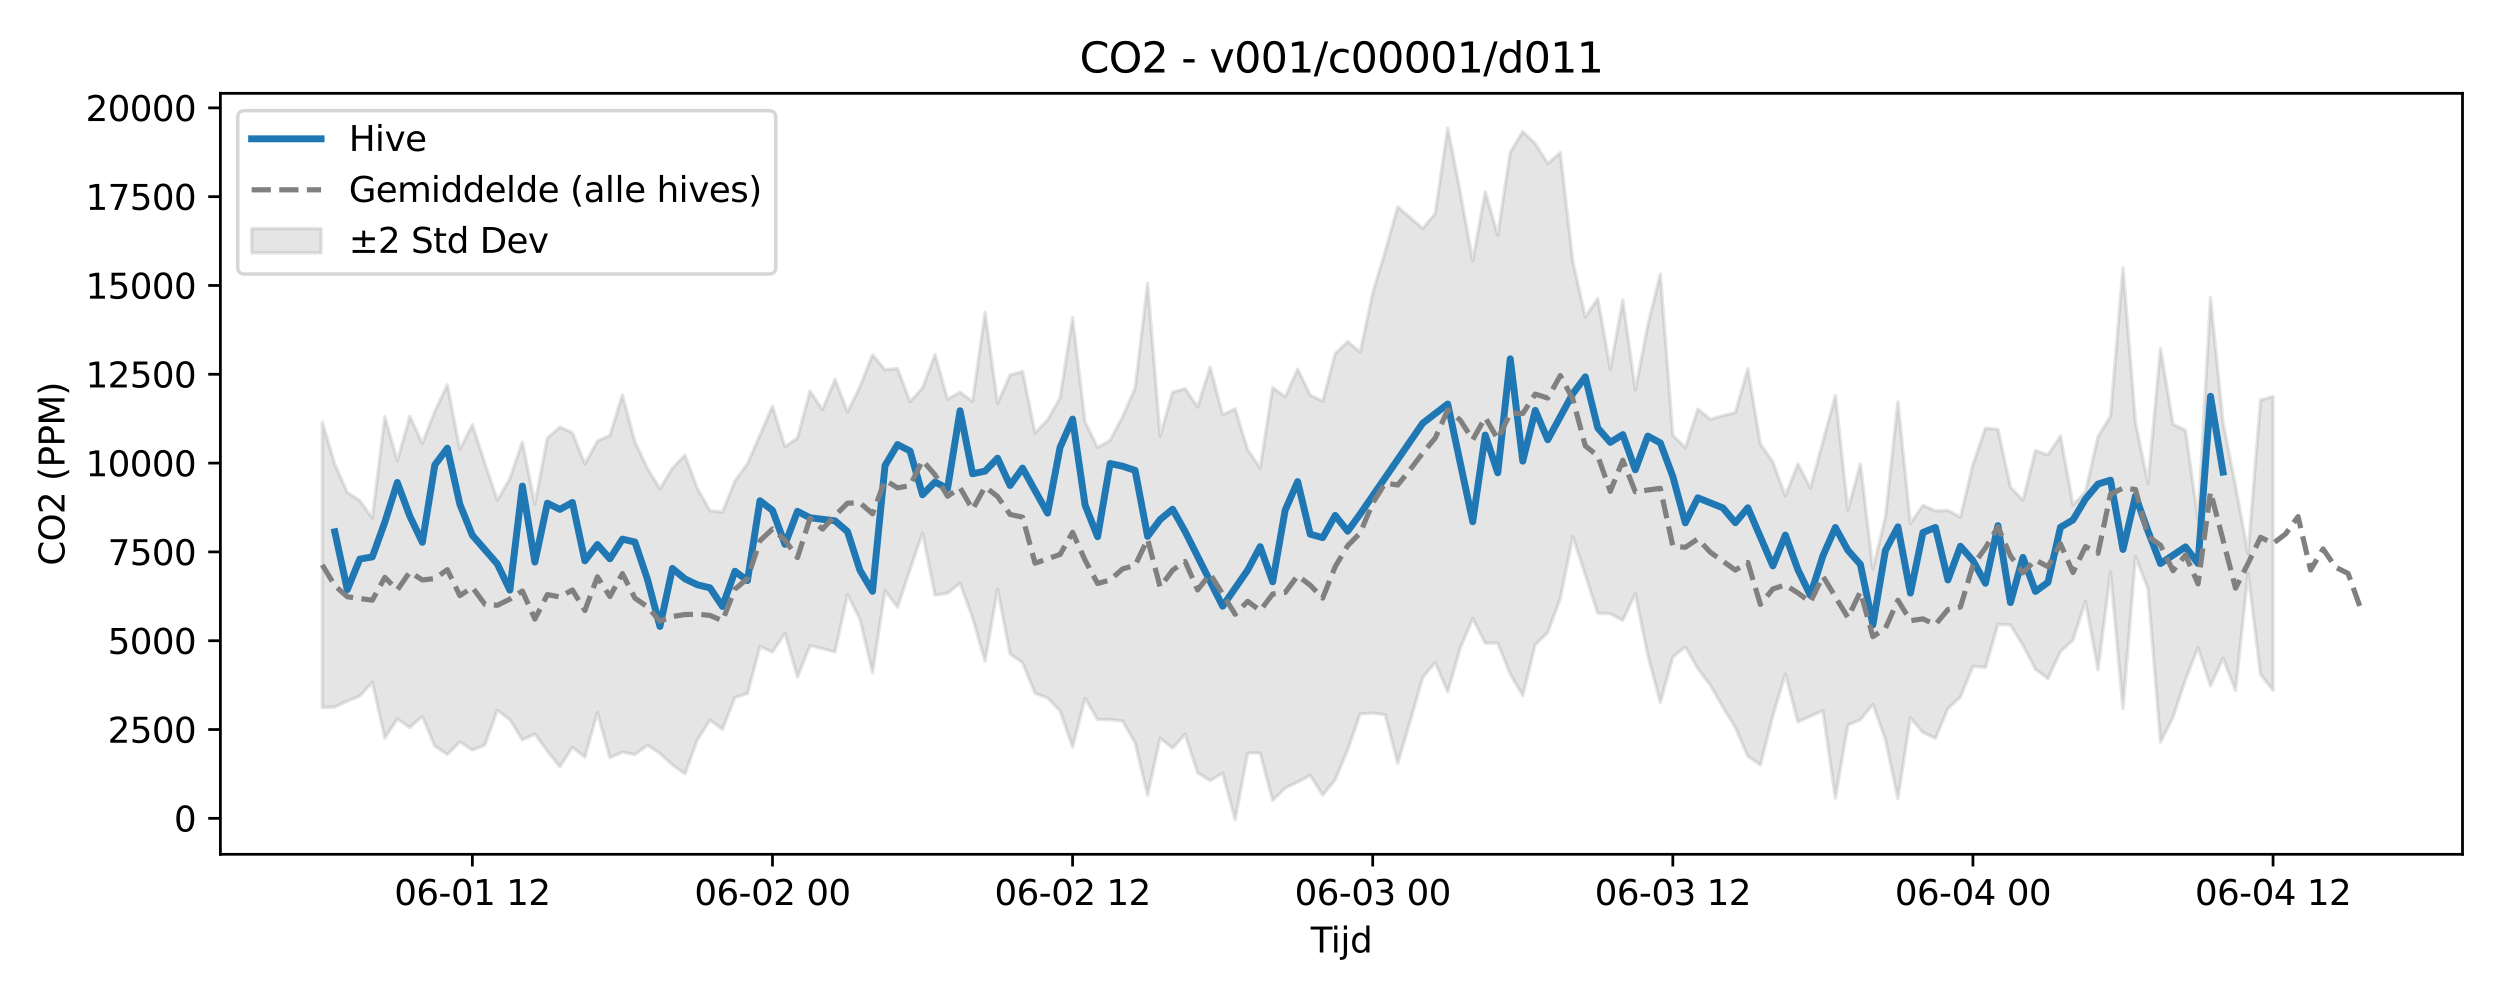 <?xml version="1.0" encoding="utf-8" standalone="no"?>
<!DOCTYPE svg PUBLIC "-//W3C//DTD SVG 1.1//EN"
  "http://www.w3.org/Graphics/SVG/1.1/DTD/svg11.dtd">
<svg xmlns:xlink="http://www.w3.org/1999/xlink" width="720pt" height="288pt" viewBox="0 0 720 288" xmlns="http://www.w3.org/2000/svg" version="1.1">
 <defs>
  <style type="text/css">*{stroke-linejoin: round; stroke-linecap: butt}</style>
 </defs>
 <g id="figure_1">
  <g id="patch_1">
   <path d="M 0 288 
L 720 288 
L 720 0 
L 0 0 
z
" style="fill: #ffffff"/>
  </g>
  <g id="axes_1">
   <g id="patch_2">
    <path d="M 63.47 246.04 
L 709.2 246.04 
L 709.2 26.88 
L 63.47 26.88 
z
" style="fill: #ffffff"/>
   </g>
   <g id="FillBetweenPolyCollection_1">
    <defs>
     <path id="m67aa8a9ab6" d="M 92.821 -166.426 
L 92.821 -84.211 
L 96.423 -84.357 
L 100.024 -86.071 
L 103.626 -87.523 
L 107.227 -91.508 
L 110.828 -75.429 
L 114.43 -80.928 
L 118.031 -78.471 
L 121.633 -81.678 
L 125.234 -73.142 
L 128.835 -70.719 
L 132.437 -74.332 
L 136.038 -71.975 
L 139.639 -73.435 
L 143.241 -83.427 
L 146.842 -80.747 
L 150.444 -74.902 
L 154.045 -76.586 
L 157.646 -71.693 
L 161.248 -67.148 
L 164.849 -72.791 
L 168.451 -69.965 
L 172.052 -82.774 
L 175.653 -69.795 
L 179.255 -71.397 
L 182.856 -70.68 
L 186.458 -73.363 
L 190.059 -71.029 
L 193.66 -67.706 
L 197.262 -65.147 
L 200.863 -74.966 
L 204.465 -80.617 
L 208.066 -77.968 
L 211.667 -87.15 
L 215.269 -88.252 
L 218.87 -101.834 
L 222.472 -100.257 
L 226.073 -105.578 
L 229.674 -93.008 
L 233.276 -102.047 
L 236.877 -101.211 
L 240.479 -100.236 
L 244.08 -116.774 
L 247.681 -109.688 
L 251.283 -94.23 
L 254.884 -117.886 
L 258.486 -113.158 
L 262.087 -123.954 
L 265.688 -134.523 
L 269.29 -116.588 
L 272.891 -117.158 
L 276.492 -120.013 
L 280.094 -110.102 
L 283.695 -97.567 
L 287.297 -118.265 
L 290.898 -99.675 
L 294.499 -97.133 
L 298.101 -88.314 
L 301.702 -87.012 
L 305.304 -83.213 
L 308.905 -72.883 
L 312.506 -86.874 
L 316.108 -80.772 
L 319.709 -80.747 
L 323.311 -80.342 
L 326.912 -74.076 
L 330.513 -59.028 
L 334.115 -75.405 
L 337.716 -72.541 
L 341.318 -76.539 
L 344.919 -65.428 
L 348.52 -63.16 
L 352.122 -65.345 
L 355.723 -51.922 
L 359.325 -71.128 
L 362.926 -71.117 
L 366.527 -57.455 
L 370.129 -61.055 
L 373.73 -62.745 
L 377.332 -64.737 
L 380.933 -59.037 
L 384.534 -63.426 
L 388.136 -72.067 
L 391.737 -82.403 
L 395.338 -82.618 
L 398.94 -82.153 
L 402.541 -68.209 
L 406.143 -80.244 
L 409.744 -92.896 
L 413.345 -97.152 
L 416.947 -88.748 
L 420.548 -101.334 
L 424.15 -109.847 
L 427.751 -102.78 
L 431.352 -102.758 
L 434.954 -93.853 
L 438.555 -87.694 
L 442.157 -102.353 
L 445.758 -105.808 
L 449.359 -115.62 
L 452.961 -133.458 
L 456.562 -122.473 
L 460.164 -111.38 
L 463.765 -111.251 
L 467.366 -109.346 
L 470.968 -116.989 
L 474.569 -99.314 
L 478.171 -85.659 
L 481.772 -98.775 
L 485.373 -101.677 
L 488.975 -95.427 
L 492.576 -90.651 
L 496.178 -84.391 
L 499.779 -78.47 
L 503.38 -70.212 
L 506.982 -67.707 
L 510.583 -81.826 
L 514.184 -93.867 
L 517.786 -80.093 
L 521.387 -81.715 
L 524.989 -83.335 
L 528.59 -58.168 
L 532.191 -79.198 
L 535.793 -80.708 
L 539.394 -85.168 
L 542.996 -75.058 
L 546.597 -58.022 
L 550.198 -81.299 
L 553.8 -77.036 
L 557.401 -75.376 
L 561.003 -83.924 
L 564.604 -87.275 
L 568.205 -96.122 
L 571.807 -95.77 
L 575.408 -108.165 
L 579.01 -108.031 
L 582.611 -102.14 
L 586.212 -95.224 
L 589.814 -92.574 
L 593.415 -100.34 
L 597.017 -103.677 
L 600.618 -114.842 
L 604.219 -95.103 
L 607.821 -123.201 
L 611.422 -83.991 
L 615.024 -127.722 
L 618.625 -118.406 
L 622.226 -74.262 
L 625.828 -81.434 
L 629.429 -92.291 
L 633.031 -101.47 
L 636.632 -90.479 
L 640.233 -98.425 
L 643.835 -89.19 
L 647.436 -122.948 
L 651.037 -93.73 
L 654.639 -89.172 
L 654.639 -173.795 
L 654.639 -173.795 
L 651.037 -172.793 
L 647.436 -128.504 
L 643.835 -148.035 
L 640.233 -166.424 
L 636.632 -202.233 
L 633.031 -138.23 
L 629.429 -164.034 
L 625.828 -165.844 
L 622.226 -187.699 
L 618.625 -148.713 
L 615.024 -166.329 
L 611.422 -210.866 
L 607.821 -168.121 
L 604.219 -162.222 
L 600.618 -146.349 
L 597.017 -142.56 
L 593.415 -162.431 
L 589.814 -156.989 
L 586.212 -158.252 
L 582.611 -143.925 
L 579.01 -147.751 
L 575.408 -164.363 
L 571.807 -164.685 
L 568.205 -154.299 
L 564.604 -139.07 
L 561.003 -140.981 
L 557.401 -140.847 
L 553.8 -142.489 
L 550.198 -137.21 
L 546.597 -172.231 
L 542.996 -139.038 
L 539.394 -124.137 
L 535.793 -154.407 
L 532.191 -141.091 
L 528.59 -174.089 
L 524.989 -160.823 
L 521.387 -147.425 
L 517.786 -154.394 
L 514.184 -145.205 
L 510.583 -154.927 
L 506.982 -160.161 
L 503.38 -181.798 
L 499.779 -169.161 
L 496.178 -168.302 
L 492.576 -167.244 
L 488.975 -170.182 
L 485.373 -159.071 
L 481.772 -162.669 
L 478.171 -209.066 
L 474.569 -194.357 
L 470.968 -175.751 
L 467.366 -201.558 
L 463.765 -181.722 
L 460.164 -201.997 
L 456.562 -196.712 
L 452.961 -212.756 
L 449.359 -244.054 
L 445.758 -240.908 
L 442.157 -246.646 
L 438.555 -250.106 
L 434.954 -244.151 
L 431.352 -220.302 
L 427.751 -232.76 
L 424.15 -212.872 
L 420.548 -232.686 
L 416.947 -251.158 
L 413.345 -226.536 
L 409.744 -222.183 
L 406.143 -225.323 
L 402.541 -228.429 
L 398.94 -215.618 
L 395.338 -203.591 
L 391.737 -186.586 
L 388.136 -189.642 
L 384.534 -186.147 
L 380.933 -172.445 
L 377.332 -174.217 
L 373.73 -181.702 
L 370.129 -173.677 
L 366.527 -176.391 
L 362.926 -153.179 
L 359.325 -158.526 
L 355.723 -170.269 
L 352.122 -168.569 
L 348.52 -182.279 
L 344.919 -170.776 
L 341.318 -176.071 
L 337.716 -175.058 
L 334.115 -162.447 
L 330.513 -206.391 
L 326.912 -176.218 
L 323.311 -167.98 
L 319.709 -161.168 
L 316.108 -159.151 
L 312.506 -166.44 
L 308.905 -196.514 
L 305.304 -173.44 
L 301.702 -167.089 
L 298.101 -163.283 
L 294.499 -180.995 
L 290.898 -180.016 
L 287.297 -171.759 
L 283.695 -198.045 
L 280.094 -172.416 
L 276.492 -175.065 
L 272.891 -173.004 
L 269.29 -185.886 
L 265.688 -176.278 
L 262.087 -172.33 
L 258.486 -181.848 
L 254.884 -181.511 
L 251.283 -185.818 
L 247.681 -176.689 
L 244.08 -169.393 
L 240.479 -178.76 
L 236.877 -170.03 
L 233.276 -175.371 
L 229.674 -161.833 
L 226.073 -159.341 
L 222.472 -171.034 
L 218.87 -162.691 
L 215.269 -154.461 
L 211.667 -149.505 
L 208.066 -140.492 
L 204.465 -140.922 
L 200.863 -147.29 
L 197.262 -156.882 
L 193.66 -153.195 
L 190.059 -147.209 
L 186.458 -153.119 
L 182.856 -160.793 
L 179.255 -174.234 
L 175.653 -162.597 
L 172.052 -160.969 
L 168.451 -154.393 
L 164.849 -163.375 
L 161.248 -165.004 
L 157.646 -161.834 
L 154.045 -142.823 
L 150.444 -160.672 
L 146.842 -150.177 
L 143.241 -143.923 
L 139.639 -154.548 
L 136.038 -165.699 
L 132.437 -158.565 
L 128.835 -177.156 
L 125.234 -169.575 
L 121.633 -160.276 
L 118.031 -168.1 
L 114.43 -155.288 
L 110.828 -167.976 
L 107.227 -138.769 
L 103.626 -143.811 
L 100.024 -146.198 
L 96.423 -154.31 
L 92.821 -166.426 
z
" style="stroke: #808080; stroke-opacity: 0.2"/>
    </defs>
    <g clip-path="url(#pee9a17fff3)">
     <use xlink:href="#m67aa8a9ab6" x="0" y="288" style="fill: #808080; fill-opacity: 0.2; stroke: #808080; stroke-opacity: 0.2"/>
    </g>
   </g>
   <g id="matplotlib.axis_1">
    <g id="xtick_1">
     <g id="line2d_1">
      <defs>
       <path id="m566fe20d12" d="M 0 0 
L 0 3.5 
" style="stroke: #000000; stroke-width: 0.8"/>
      </defs>
      <g>
       <use xlink:href="#m566fe20d12" x="136.038" y="246.04" style="stroke: #000000; stroke-width: 0.8"/>
      </g>
     </g>
     <g id="text_1">
      <!-- 06-01 12 -->
      <g transform="translate(113.558 260.638) scale(0.1 -0.1)">
       <defs>
        <path id="DejaVuSans-30" d="M 2034 4250 
Q 1547 4250 1301 3770 
Q 1056 3291 1056 2328 
Q 1056 1369 1301 889 
Q 1547 409 2034 409 
Q 2525 409 2770 889 
Q 3016 1369 3016 2328 
Q 3016 3291 2770 3770 
Q 2525 4250 2034 4250 
z
M 2034 4750 
Q 2819 4750 3233 4129 
Q 3647 3509 3647 2328 
Q 3647 1150 3233 529 
Q 2819 -91 2034 -91 
Q 1250 -91 836 529 
Q 422 1150 422 2328 
Q 422 3509 836 4129 
Q 1250 4750 2034 4750 
z
" transform="scale(0.016)"/>
        <path id="DejaVuSans-36" d="M 2113 2584 
Q 1688 2584 1439 2293 
Q 1191 2003 1191 1497 
Q 1191 994 1439 701 
Q 1688 409 2113 409 
Q 2538 409 2786 701 
Q 3034 994 3034 1497 
Q 3034 2003 2786 2293 
Q 2538 2584 2113 2584 
z
M 3366 4563 
L 3366 3988 
Q 3128 4100 2886 4159 
Q 2644 4219 2406 4219 
Q 1781 4219 1451 3797 
Q 1122 3375 1075 2522 
Q 1259 2794 1537 2939 
Q 1816 3084 2150 3084 
Q 2853 3084 3261 2657 
Q 3669 2231 3669 1497 
Q 3669 778 3244 343 
Q 2819 -91 2113 -91 
Q 1303 -91 875 529 
Q 447 1150 447 2328 
Q 447 3434 972 4092 
Q 1497 4750 2381 4750 
Q 2619 4750 2861 4703 
Q 3103 4656 3366 4563 
z
" transform="scale(0.016)"/>
        <path id="DejaVuSans-2d" d="M 313 2009 
L 1997 2009 
L 1997 1497 
L 313 1497 
L 313 2009 
z
" transform="scale(0.016)"/>
        <path id="DejaVuSans-31" d="M 794 531 
L 1825 531 
L 1825 4091 
L 703 3866 
L 703 4441 
L 1819 4666 
L 2450 4666 
L 2450 531 
L 3481 531 
L 3481 0 
L 794 0 
L 794 531 
z
" transform="scale(0.016)"/>
        <path id="DejaVuSans-20" transform="scale(0.016)"/>
        <path id="DejaVuSans-32" d="M 1228 531 
L 3431 531 
L 3431 0 
L 469 0 
L 469 531 
Q 828 903 1448 1529 
Q 2069 2156 2228 2338 
Q 2531 2678 2651 2914 
Q 2772 3150 2772 3378 
Q 2772 3750 2511 3984 
Q 2250 4219 1831 4219 
Q 1534 4219 1204 4116 
Q 875 4013 500 3803 
L 500 4441 
Q 881 4594 1212 4672 
Q 1544 4750 1819 4750 
Q 2544 4750 2975 4387 
Q 3406 4025 3406 3419 
Q 3406 3131 3298 2873 
Q 3191 2616 2906 2266 
Q 2828 2175 2409 1742 
Q 1991 1309 1228 531 
z
" transform="scale(0.016)"/>
       </defs>
       <use xlink:href="#DejaVuSans-30"/>
       <use xlink:href="#DejaVuSans-36" transform="translate(63.623 0)"/>
       <use xlink:href="#DejaVuSans-2d" transform="translate(127.246 0)"/>
       <use xlink:href="#DejaVuSans-30" transform="translate(163.33 0)"/>
       <use xlink:href="#DejaVuSans-31" transform="translate(226.953 0)"/>
       <use xlink:href="#DejaVuSans-20" transform="translate(290.576 0)"/>
       <use xlink:href="#DejaVuSans-31" transform="translate(322.363 0)"/>
       <use xlink:href="#DejaVuSans-32" transform="translate(385.986 0)"/>
      </g>
     </g>
    </g>
    <g id="xtick_2">
     <g id="line2d_2">
      <g>
       <use xlink:href="#m566fe20d12" x="222.472" y="246.04" style="stroke: #000000; stroke-width: 0.8"/>
      </g>
     </g>
     <g id="text_2">
      <!-- 06-02 00 -->
      <g transform="translate(199.991 260.638) scale(0.1 -0.1)">
       <use xlink:href="#DejaVuSans-30"/>
       <use xlink:href="#DejaVuSans-36" transform="translate(63.623 0)"/>
       <use xlink:href="#DejaVuSans-2d" transform="translate(127.246 0)"/>
       <use xlink:href="#DejaVuSans-30" transform="translate(163.33 0)"/>
       <use xlink:href="#DejaVuSans-32" transform="translate(226.953 0)"/>
       <use xlink:href="#DejaVuSans-20" transform="translate(290.576 0)"/>
       <use xlink:href="#DejaVuSans-30" transform="translate(322.363 0)"/>
       <use xlink:href="#DejaVuSans-30" transform="translate(385.986 0)"/>
      </g>
     </g>
    </g>
    <g id="xtick_3">
     <g id="line2d_3">
      <g>
       <use xlink:href="#m566fe20d12" x="308.905" y="246.04" style="stroke: #000000; stroke-width: 0.8"/>
      </g>
     </g>
     <g id="text_3">
      <!-- 06-02 12 -->
      <g transform="translate(286.425 260.638) scale(0.1 -0.1)">
       <use xlink:href="#DejaVuSans-30"/>
       <use xlink:href="#DejaVuSans-36" transform="translate(63.623 0)"/>
       <use xlink:href="#DejaVuSans-2d" transform="translate(127.246 0)"/>
       <use xlink:href="#DejaVuSans-30" transform="translate(163.33 0)"/>
       <use xlink:href="#DejaVuSans-32" transform="translate(226.953 0)"/>
       <use xlink:href="#DejaVuSans-20" transform="translate(290.576 0)"/>
       <use xlink:href="#DejaVuSans-31" transform="translate(322.363 0)"/>
       <use xlink:href="#DejaVuSans-32" transform="translate(385.986 0)"/>
      </g>
     </g>
    </g>
    <g id="xtick_4">
     <g id="line2d_4">
      <g>
       <use xlink:href="#m566fe20d12" x="395.338" y="246.04" style="stroke: #000000; stroke-width: 0.8"/>
      </g>
     </g>
     <g id="text_4">
      <!-- 06-03 00 -->
      <g transform="translate(372.858 260.638) scale(0.1 -0.1)">
       <defs>
        <path id="DejaVuSans-33" d="M 2597 2516 
Q 3050 2419 3304 2112 
Q 3559 1806 3559 1356 
Q 3559 666 3084 287 
Q 2609 -91 1734 -91 
Q 1441 -91 1130 -33 
Q 819 25 488 141 
L 488 750 
Q 750 597 1062 519 
Q 1375 441 1716 441 
Q 2309 441 2620 675 
Q 2931 909 2931 1356 
Q 2931 1769 2642 2001 
Q 2353 2234 1838 2234 
L 1294 2234 
L 1294 2753 
L 1863 2753 
Q 2328 2753 2575 2939 
Q 2822 3125 2822 3475 
Q 2822 3834 2567 4026 
Q 2313 4219 1838 4219 
Q 1578 4219 1281 4162 
Q 984 4106 628 3988 
L 628 4550 
Q 988 4650 1302 4700 
Q 1616 4750 1894 4750 
Q 2613 4750 3031 4423 
Q 3450 4097 3450 3541 
Q 3450 3153 3228 2886 
Q 3006 2619 2597 2516 
z
" transform="scale(0.016)"/>
       </defs>
       <use xlink:href="#DejaVuSans-30"/>
       <use xlink:href="#DejaVuSans-36" transform="translate(63.623 0)"/>
       <use xlink:href="#DejaVuSans-2d" transform="translate(127.246 0)"/>
       <use xlink:href="#DejaVuSans-30" transform="translate(163.33 0)"/>
       <use xlink:href="#DejaVuSans-33" transform="translate(226.953 0)"/>
       <use xlink:href="#DejaVuSans-20" transform="translate(290.576 0)"/>
       <use xlink:href="#DejaVuSans-30" transform="translate(322.363 0)"/>
       <use xlink:href="#DejaVuSans-30" transform="translate(385.986 0)"/>
      </g>
     </g>
    </g>
    <g id="xtick_5">
     <g id="line2d_5">
      <g>
       <use xlink:href="#m566fe20d12" x="481.772" y="246.04" style="stroke: #000000; stroke-width: 0.8"/>
      </g>
     </g>
     <g id="text_5">
      <!-- 06-03 12 -->
      <g transform="translate(459.291 260.638) scale(0.1 -0.1)">
       <use xlink:href="#DejaVuSans-30"/>
       <use xlink:href="#DejaVuSans-36" transform="translate(63.623 0)"/>
       <use xlink:href="#DejaVuSans-2d" transform="translate(127.246 0)"/>
       <use xlink:href="#DejaVuSans-30" transform="translate(163.33 0)"/>
       <use xlink:href="#DejaVuSans-33" transform="translate(226.953 0)"/>
       <use xlink:href="#DejaVuSans-20" transform="translate(290.576 0)"/>
       <use xlink:href="#DejaVuSans-31" transform="translate(322.363 0)"/>
       <use xlink:href="#DejaVuSans-32" transform="translate(385.986 0)"/>
      </g>
     </g>
    </g>
    <g id="xtick_6">
     <g id="line2d_6">
      <g>
       <use xlink:href="#m566fe20d12" x="568.205" y="246.04" style="stroke: #000000; stroke-width: 0.8"/>
      </g>
     </g>
     <g id="text_6">
      <!-- 06-04 00 -->
      <g transform="translate(545.725 260.638) scale(0.1 -0.1)">
       <defs>
        <path id="DejaVuSans-34" d="M 2419 4116 
L 825 1625 
L 2419 1625 
L 2419 4116 
z
M 2253 4666 
L 3047 4666 
L 3047 1625 
L 3713 1625 
L 3713 1100 
L 3047 1100 
L 3047 0 
L 2419 0 
L 2419 1100 
L 313 1100 
L 313 1709 
L 2253 4666 
z
" transform="scale(0.016)"/>
       </defs>
       <use xlink:href="#DejaVuSans-30"/>
       <use xlink:href="#DejaVuSans-36" transform="translate(63.623 0)"/>
       <use xlink:href="#DejaVuSans-2d" transform="translate(127.246 0)"/>
       <use xlink:href="#DejaVuSans-30" transform="translate(163.33 0)"/>
       <use xlink:href="#DejaVuSans-34" transform="translate(226.953 0)"/>
       <use xlink:href="#DejaVuSans-20" transform="translate(290.576 0)"/>
       <use xlink:href="#DejaVuSans-30" transform="translate(322.363 0)"/>
       <use xlink:href="#DejaVuSans-30" transform="translate(385.986 0)"/>
      </g>
     </g>
    </g>
    <g id="xtick_7">
     <g id="line2d_7">
      <g>
       <use xlink:href="#m566fe20d12" x="654.639" y="246.04" style="stroke: #000000; stroke-width: 0.8"/>
      </g>
     </g>
     <g id="text_7">
      <!-- 06-04 12 -->
      <g transform="translate(632.158 260.638) scale(0.1 -0.1)">
       <use xlink:href="#DejaVuSans-30"/>
       <use xlink:href="#DejaVuSans-36" transform="translate(63.623 0)"/>
       <use xlink:href="#DejaVuSans-2d" transform="translate(127.246 0)"/>
       <use xlink:href="#DejaVuSans-30" transform="translate(163.33 0)"/>
       <use xlink:href="#DejaVuSans-34" transform="translate(226.953 0)"/>
       <use xlink:href="#DejaVuSans-20" transform="translate(290.576 0)"/>
       <use xlink:href="#DejaVuSans-31" transform="translate(322.363 0)"/>
       <use xlink:href="#DejaVuSans-32" transform="translate(385.986 0)"/>
      </g>
     </g>
    </g>
    <g id="text_8">
     <!-- Tijd -->
     <g transform="translate(377.485 274.317) scale(0.1 -0.1)">
      <defs>
       <path id="DejaVuSans-54" d="M -19 4666 
L 3928 4666 
L 3928 4134 
L 2272 4134 
L 2272 0 
L 1638 0 
L 1638 4134 
L -19 4134 
L -19 4666 
z
" transform="scale(0.016)"/>
       <path id="DejaVuSans-69" d="M 603 3500 
L 1178 3500 
L 1178 0 
L 603 0 
L 603 3500 
z
M 603 4863 
L 1178 4863 
L 1178 4134 
L 603 4134 
L 603 4863 
z
" transform="scale(0.016)"/>
       <path id="DejaVuSans-6a" d="M 603 3500 
L 1178 3500 
L 1178 -63 
Q 1178 -731 923 -1031 
Q 669 -1331 103 -1331 
L -116 -1331 
L -116 -844 
L 38 -844 
Q 366 -844 484 -692 
Q 603 -541 603 -63 
L 603 3500 
z
M 603 4863 
L 1178 4863 
L 1178 4134 
L 603 4134 
L 603 4863 
z
" transform="scale(0.016)"/>
       <path id="DejaVuSans-64" d="M 2906 2969 
L 2906 4863 
L 3481 4863 
L 3481 0 
L 2906 0 
L 2906 525 
Q 2725 213 2448 61 
Q 2172 -91 1784 -91 
Q 1150 -91 751 415 
Q 353 922 353 1747 
Q 353 2572 751 3078 
Q 1150 3584 1784 3584 
Q 2172 3584 2448 3432 
Q 2725 3281 2906 2969 
z
M 947 1747 
Q 947 1113 1208 752 
Q 1469 391 1925 391 
Q 2381 391 2643 752 
Q 2906 1113 2906 1747 
Q 2906 2381 2643 2742 
Q 2381 3103 1925 3103 
Q 1469 3103 1208 2742 
Q 947 2381 947 1747 
z
" transform="scale(0.016)"/>
      </defs>
      <use xlink:href="#DejaVuSans-54"/>
      <use xlink:href="#DejaVuSans-69" transform="translate(57.959 0)"/>
      <use xlink:href="#DejaVuSans-6a" transform="translate(85.742 0)"/>
      <use xlink:href="#DejaVuSans-64" transform="translate(113.525 0)"/>
     </g>
    </g>
   </g>
   <g id="matplotlib.axis_2">
    <g id="ytick_1">
     <g id="line2d_8">
      <defs>
       <path id="m41d82d108f" d="M 0 0 
L -3.5 0 
" style="stroke: #000000; stroke-width: 0.8"/>
      </defs>
      <g>
       <use xlink:href="#m41d82d108f" x="63.47" y="235.682" style="stroke: #000000; stroke-width: 0.8"/>
      </g>
     </g>
     <g id="text_9">
      <!-- 0 -->
      <g transform="translate(50.108 239.481) scale(0.1 -0.1)">
       <use xlink:href="#DejaVuSans-30"/>
      </g>
     </g>
    </g>
    <g id="ytick_2">
     <g id="line2d_9">
      <g>
       <use xlink:href="#m41d82d108f" x="63.47" y="210.104" style="stroke: #000000; stroke-width: 0.8"/>
      </g>
     </g>
     <g id="text_10">
      <!-- 2500 -->
      <g transform="translate(31.02 213.903) scale(0.1 -0.1)">
       <defs>
        <path id="DejaVuSans-35" d="M 691 4666 
L 3169 4666 
L 3169 4134 
L 1269 4134 
L 1269 2991 
Q 1406 3038 1543 3061 
Q 1681 3084 1819 3084 
Q 2600 3084 3056 2656 
Q 3513 2228 3513 1497 
Q 3513 744 3044 326 
Q 2575 -91 1722 -91 
Q 1428 -91 1123 -41 
Q 819 9 494 109 
L 494 744 
Q 775 591 1075 516 
Q 1375 441 1709 441 
Q 2250 441 2565 725 
Q 2881 1009 2881 1497 
Q 2881 1984 2565 2268 
Q 2250 2553 1709 2553 
Q 1456 2553 1204 2497 
Q 953 2441 691 2322 
L 691 4666 
z
" transform="scale(0.016)"/>
       </defs>
       <use xlink:href="#DejaVuSans-32"/>
       <use xlink:href="#DejaVuSans-35" transform="translate(63.623 0)"/>
       <use xlink:href="#DejaVuSans-30" transform="translate(127.246 0)"/>
       <use xlink:href="#DejaVuSans-30" transform="translate(190.869 0)"/>
      </g>
     </g>
    </g>
    <g id="ytick_3">
     <g id="line2d_10">
      <g>
       <use xlink:href="#m41d82d108f" x="63.47" y="184.527" style="stroke: #000000; stroke-width: 0.8"/>
      </g>
     </g>
     <g id="text_11">
      <!-- 5000 -->
      <g transform="translate(31.02 188.326) scale(0.1 -0.1)">
       <use xlink:href="#DejaVuSans-35"/>
       <use xlink:href="#DejaVuSans-30" transform="translate(63.623 0)"/>
       <use xlink:href="#DejaVuSans-30" transform="translate(127.246 0)"/>
       <use xlink:href="#DejaVuSans-30" transform="translate(190.869 0)"/>
      </g>
     </g>
    </g>
    <g id="ytick_4">
     <g id="line2d_11">
      <g>
       <use xlink:href="#m41d82d108f" x="63.47" y="158.949" style="stroke: #000000; stroke-width: 0.8"/>
      </g>
     </g>
     <g id="text_12">
      <!-- 7500 -->
      <g transform="translate(31.02 162.749) scale(0.1 -0.1)">
       <defs>
        <path id="DejaVuSans-37" d="M 525 4666 
L 3525 4666 
L 3525 4397 
L 1831 0 
L 1172 0 
L 2766 4134 
L 525 4134 
L 525 4666 
z
" transform="scale(0.016)"/>
       </defs>
       <use xlink:href="#DejaVuSans-37"/>
       <use xlink:href="#DejaVuSans-35" transform="translate(63.623 0)"/>
       <use xlink:href="#DejaVuSans-30" transform="translate(127.246 0)"/>
       <use xlink:href="#DejaVuSans-30" transform="translate(190.869 0)"/>
      </g>
     </g>
    </g>
    <g id="ytick_5">
     <g id="line2d_12">
      <g>
       <use xlink:href="#m41d82d108f" x="63.47" y="133.372" style="stroke: #000000; stroke-width: 0.8"/>
      </g>
     </g>
     <g id="text_13">
      <!-- 10000 -->
      <g transform="translate(24.657 137.171) scale(0.1 -0.1)">
       <use xlink:href="#DejaVuSans-31"/>
       <use xlink:href="#DejaVuSans-30" transform="translate(63.623 0)"/>
       <use xlink:href="#DejaVuSans-30" transform="translate(127.246 0)"/>
       <use xlink:href="#DejaVuSans-30" transform="translate(190.869 0)"/>
       <use xlink:href="#DejaVuSans-30" transform="translate(254.492 0)"/>
      </g>
     </g>
    </g>
    <g id="ytick_6">
     <g id="line2d_13">
      <g>
       <use xlink:href="#m41d82d108f" x="63.47" y="107.795" style="stroke: #000000; stroke-width: 0.8"/>
      </g>
     </g>
     <g id="text_14">
      <!-- 12500 -->
      <g transform="translate(24.657 111.594) scale(0.1 -0.1)">
       <use xlink:href="#DejaVuSans-31"/>
       <use xlink:href="#DejaVuSans-32" transform="translate(63.623 0)"/>
       <use xlink:href="#DejaVuSans-35" transform="translate(127.246 0)"/>
       <use xlink:href="#DejaVuSans-30" transform="translate(190.869 0)"/>
       <use xlink:href="#DejaVuSans-30" transform="translate(254.492 0)"/>
      </g>
     </g>
    </g>
    <g id="ytick_7">
     <g id="line2d_14">
      <g>
       <use xlink:href="#m41d82d108f" x="63.47" y="82.217" style="stroke: #000000; stroke-width: 0.8"/>
      </g>
     </g>
     <g id="text_15">
      <!-- 15000 -->
      <g transform="translate(24.657 86.016) scale(0.1 -0.1)">
       <use xlink:href="#DejaVuSans-31"/>
       <use xlink:href="#DejaVuSans-35" transform="translate(63.623 0)"/>
       <use xlink:href="#DejaVuSans-30" transform="translate(127.246 0)"/>
       <use xlink:href="#DejaVuSans-30" transform="translate(190.869 0)"/>
       <use xlink:href="#DejaVuSans-30" transform="translate(254.492 0)"/>
      </g>
     </g>
    </g>
    <g id="ytick_8">
     <g id="line2d_15">
      <g>
       <use xlink:href="#m41d82d108f" x="63.47" y="56.64" style="stroke: #000000; stroke-width: 0.8"/>
      </g>
     </g>
     <g id="text_16">
      <!-- 17500 -->
      <g transform="translate(24.657 60.439) scale(0.1 -0.1)">
       <use xlink:href="#DejaVuSans-31"/>
       <use xlink:href="#DejaVuSans-37" transform="translate(63.623 0)"/>
       <use xlink:href="#DejaVuSans-35" transform="translate(127.246 0)"/>
       <use xlink:href="#DejaVuSans-30" transform="translate(190.869 0)"/>
       <use xlink:href="#DejaVuSans-30" transform="translate(254.492 0)"/>
      </g>
     </g>
    </g>
    <g id="ytick_9">
     <g id="line2d_16">
      <g>
       <use xlink:href="#m41d82d108f" x="63.47" y="31.062" style="stroke: #000000; stroke-width: 0.8"/>
      </g>
     </g>
     <g id="text_17">
      <!-- 20000 -->
      <g transform="translate(24.657 34.862) scale(0.1 -0.1)">
       <use xlink:href="#DejaVuSans-32"/>
       <use xlink:href="#DejaVuSans-30" transform="translate(63.623 0)"/>
       <use xlink:href="#DejaVuSans-30" transform="translate(127.246 0)"/>
       <use xlink:href="#DejaVuSans-30" transform="translate(190.869 0)"/>
       <use xlink:href="#DejaVuSans-30" transform="translate(254.492 0)"/>
      </g>
     </g>
    </g>
    <g id="text_18">
     <!-- CO2 (PPM) -->
     <g transform="translate(18.578 162.903) rotate(-90) scale(0.1 -0.1)">
      <defs>
       <path id="DejaVuSans-43" d="M 4122 4306 
L 4122 3641 
Q 3803 3938 3442 4084 
Q 3081 4231 2675 4231 
Q 1875 4231 1450 3742 
Q 1025 3253 1025 2328 
Q 1025 1406 1450 917 
Q 1875 428 2675 428 
Q 3081 428 3442 575 
Q 3803 722 4122 1019 
L 4122 359 
Q 3791 134 3420 21 
Q 3050 -91 2638 -91 
Q 1578 -91 968 557 
Q 359 1206 359 2328 
Q 359 3453 968 4101 
Q 1578 4750 2638 4750 
Q 3056 4750 3426 4639 
Q 3797 4528 4122 4306 
z
" transform="scale(0.016)"/>
       <path id="DejaVuSans-4f" d="M 2522 4238 
Q 1834 4238 1429 3725 
Q 1025 3213 1025 2328 
Q 1025 1447 1429 934 
Q 1834 422 2522 422 
Q 3209 422 3611 934 
Q 4013 1447 4013 2328 
Q 4013 3213 3611 3725 
Q 3209 4238 2522 4238 
z
M 2522 4750 
Q 3503 4750 4090 4092 
Q 4678 3434 4678 2328 
Q 4678 1225 4090 567 
Q 3503 -91 2522 -91 
Q 1538 -91 948 565 
Q 359 1222 359 2328 
Q 359 3434 948 4092 
Q 1538 4750 2522 4750 
z
" transform="scale(0.016)"/>
       <path id="DejaVuSans-28" d="M 1984 4856 
Q 1566 4138 1362 3434 
Q 1159 2731 1159 2009 
Q 1159 1288 1364 580 
Q 1569 -128 1984 -844 
L 1484 -844 
Q 1016 -109 783 600 
Q 550 1309 550 2009 
Q 550 2706 781 3412 
Q 1013 4119 1484 4856 
L 1984 4856 
z
" transform="scale(0.016)"/>
       <path id="DejaVuSans-50" d="M 1259 4147 
L 1259 2394 
L 2053 2394 
Q 2494 2394 2734 2622 
Q 2975 2850 2975 3272 
Q 2975 3691 2734 3919 
Q 2494 4147 2053 4147 
L 1259 4147 
z
M 628 4666 
L 2053 4666 
Q 2838 4666 3239 4311 
Q 3641 3956 3641 3272 
Q 3641 2581 3239 2228 
Q 2838 1875 2053 1875 
L 1259 1875 
L 1259 0 
L 628 0 
L 628 4666 
z
" transform="scale(0.016)"/>
       <path id="DejaVuSans-4d" d="M 628 4666 
L 1569 4666 
L 2759 1491 
L 3956 4666 
L 4897 4666 
L 4897 0 
L 4281 0 
L 4281 4097 
L 3078 897 
L 2444 897 
L 1241 4097 
L 1241 0 
L 628 0 
L 628 4666 
z
" transform="scale(0.016)"/>
       <path id="DejaVuSans-29" d="M 513 4856 
L 1013 4856 
Q 1481 4119 1714 3412 
Q 1947 2706 1947 2009 
Q 1947 1309 1714 600 
Q 1481 -109 1013 -844 
L 513 -844 
Q 928 -128 1133 580 
Q 1338 1288 1338 2009 
Q 1338 2731 1133 3434 
Q 928 4138 513 4856 
z
" transform="scale(0.016)"/>
      </defs>
      <use xlink:href="#DejaVuSans-43"/>
      <use xlink:href="#DejaVuSans-4f" transform="translate(69.824 0)"/>
      <use xlink:href="#DejaVuSans-32" transform="translate(148.535 0)"/>
      <use xlink:href="#DejaVuSans-20" transform="translate(212.158 0)"/>
      <use xlink:href="#DejaVuSans-28" transform="translate(243.945 0)"/>
      <use xlink:href="#DejaVuSans-50" transform="translate(282.959 0)"/>
      <use xlink:href="#DejaVuSans-50" transform="translate(343.262 0)"/>
      <use xlink:href="#DejaVuSans-4d" transform="translate(403.564 0)"/>
      <use xlink:href="#DejaVuSans-29" transform="translate(489.844 0)"/>
     </g>
    </g>
   </g>
   <g id="line2d_17">
    <path d="M 96.423 153.165 
L 100.024 169.825 
L 103.626 161.011 
L 107.227 160.382 
L 110.828 150.391 
L 114.43 138.958 
L 118.031 148.647 
L 121.633 156.192 
L 125.234 133.894 
L 128.835 129.075 
L 132.437 145.225 
L 136.038 154.166 
L 143.241 162.433 
L 146.842 169.948 
L 150.444 139.991 
L 154.045 161.875 
L 157.646 144.918 
L 161.248 146.708 
L 164.849 144.703 
L 168.451 161.524 
L 172.052 156.821 
L 175.653 160.934 
L 179.255 155.266 
L 182.856 156.11 
L 186.458 166.807 
L 190.059 180.414 
L 193.66 163.72 
L 197.262 166.708 
L 200.863 168.423 
L 204.465 169.293 
L 208.066 174.664 
L 211.667 164.532 
L 215.269 167.192 
L 218.87 144.22 
L 222.472 146.976 
L 226.073 156.76 
L 229.674 147.269 
L 233.276 149.117 
L 240.479 149.992 
L 244.08 153.082 
L 247.681 164.269 
L 251.283 170.302 
L 254.884 134.088 
L 258.486 128.042 
L 262.087 129.883 
L 265.688 142.493 
L 269.29 138.815 
L 272.891 140.701 
L 276.492 118.309 
L 280.094 136.441 
L 283.695 135.689 
L 287.297 131.955 
L 290.898 139.812 
L 294.499 134.811 
L 301.702 147.787 
L 305.304 128.84 
L 308.905 120.696 
L 312.506 145.465 
L 316.108 154.571 
L 319.709 133.495 
L 323.311 134.272 
L 326.912 135.469 
L 330.513 154.478 
L 334.115 149.622 
L 337.716 146.652 
L 341.318 153.087 
L 352.122 174.582 
L 359.325 164.198 
L 362.926 157.445 
L 366.527 167.554 
L 370.129 146.928 
L 373.73 138.709 
L 377.332 153.841 
L 380.933 154.843 
L 384.534 148.442 
L 388.136 152.981 
L 391.737 148.016 
L 409.744 121.883 
L 416.947 116.368 
L 424.15 150.253 
L 427.751 125.29 
L 431.352 136.17 
L 434.954 103.344 
L 438.555 132.804 
L 442.157 118.179 
L 445.758 126.645 
L 452.961 113.401 
L 456.562 108.541 
L 460.164 123.264 
L 463.765 127.397 
L 467.366 125.172 
L 470.968 135.282 
L 474.569 125.591 
L 478.171 127.557 
L 481.772 137.232 
L 485.373 150.584 
L 488.975 143.374 
L 496.178 146.263 
L 499.779 150.534 
L 503.38 146.243 
L 510.583 162.98 
L 514.184 154.096 
L 517.786 164.034 
L 521.387 171.452 
L 524.989 160.105 
L 528.59 151.926 
L 532.191 158.479 
L 535.793 162.54 
L 539.394 179.94 
L 542.996 158.55 
L 546.597 151.733 
L 550.198 170.8 
L 553.8 153.353 
L 557.401 151.904 
L 561.003 167.028 
L 564.604 157.323 
L 568.205 161.453 
L 571.807 167.97 
L 575.408 151.389 
L 579.01 173.532 
L 582.611 160.545 
L 586.212 170.33 
L 589.814 167.717 
L 593.415 151.849 
L 597.017 149.745 
L 600.618 143.726 
L 604.219 139.413 
L 607.821 138.293 
L 611.422 158.238 
L 615.024 142.831 
L 618.625 152.975 
L 622.226 162.295 
L 629.429 157.5 
L 633.031 162.274 
L 636.632 114.138 
L 640.233 135.96 
L 640.233 135.96 
" clip-path="url(#pee9a17fff3)" style="fill: none; stroke: #1f77b4; stroke-width: 2; stroke-linecap: square"/>
   </g>
   <g id="line2d_18">
    <path d="M 92.821 162.682 
L 96.423 168.667 
L 100.024 171.865 
L 107.227 172.862 
L 110.828 166.297 
L 114.43 169.892 
L 118.031 164.715 
L 121.633 167.023 
L 125.234 166.641 
L 128.835 164.062 
L 132.437 171.552 
L 136.038 169.163 
L 139.639 174.009 
L 143.241 174.325 
L 146.842 172.538 
L 150.444 170.213 
L 154.045 178.296 
L 157.646 171.236 
L 161.248 171.924 
L 164.849 169.917 
L 168.451 175.821 
L 172.052 166.129 
L 175.653 171.804 
L 179.255 165.184 
L 182.856 172.263 
L 186.458 174.759 
L 190.059 178.881 
L 193.66 177.549 
L 197.262 176.986 
L 200.863 176.872 
L 204.465 177.231 
L 208.066 178.77 
L 211.667 169.672 
L 215.269 166.644 
L 218.87 155.737 
L 222.472 152.355 
L 226.073 155.541 
L 229.674 160.58 
L 233.276 149.291 
L 236.877 152.379 
L 240.479 148.502 
L 244.08 144.916 
L 247.681 144.811 
L 251.283 147.976 
L 254.884 138.301 
L 258.486 140.497 
L 262.087 139.858 
L 265.688 132.6 
L 269.29 136.763 
L 272.891 142.919 
L 276.492 140.461 
L 280.094 146.741 
L 283.695 140.194 
L 287.297 142.988 
L 290.898 148.155 
L 294.499 148.936 
L 298.101 162.202 
L 305.304 159.673 
L 308.905 153.301 
L 312.506 161.343 
L 316.108 168.038 
L 319.709 167.043 
L 323.311 163.839 
L 326.912 162.853 
L 330.513 155.29 
L 334.115 169.074 
L 337.716 164.201 
L 341.318 161.695 
L 344.919 169.898 
L 348.52 165.281 
L 355.723 176.905 
L 359.325 173.173 
L 362.926 175.852 
L 366.527 171.077 
L 370.129 170.634 
L 373.73 165.777 
L 377.332 168.523 
L 380.933 172.259 
L 384.534 163.213 
L 388.136 157.145 
L 391.737 153.506 
L 395.338 144.895 
L 398.94 139.115 
L 402.541 139.681 
L 406.143 135.216 
L 409.744 130.461 
L 413.345 126.156 
L 416.947 118.047 
L 420.548 120.99 
L 424.15 126.64 
L 427.751 120.23 
L 431.352 126.47 
L 434.954 118.998 
L 438.555 119.1 
L 442.157 113.501 
L 445.758 114.642 
L 449.359 108.163 
L 452.961 114.893 
L 456.562 128.408 
L 460.164 131.312 
L 463.765 141.513 
L 467.366 132.548 
L 470.968 141.63 
L 478.171 140.637 
L 481.772 157.278 
L 485.373 157.626 
L 488.975 155.196 
L 492.576 159.053 
L 499.779 164.184 
L 503.38 161.995 
L 506.982 174.066 
L 510.583 169.623 
L 514.184 168.464 
L 517.786 170.757 
L 521.387 173.43 
L 524.989 165.921 
L 532.191 177.855 
L 535.793 170.442 
L 539.394 183.347 
L 542.996 180.952 
L 546.597 172.873 
L 550.198 178.746 
L 553.8 178.238 
L 557.401 179.889 
L 561.003 175.547 
L 564.604 174.828 
L 568.205 162.789 
L 571.807 157.773 
L 575.408 151.736 
L 579.01 160.109 
L 582.611 164.967 
L 586.212 161.262 
L 589.814 163.219 
L 593.415 156.614 
L 597.017 164.882 
L 600.618 157.405 
L 604.219 159.337 
L 607.821 142.339 
L 611.422 140.571 
L 615.024 140.974 
L 618.625 154.44 
L 622.226 157.019 
L 625.828 164.361 
L 629.429 159.837 
L 633.031 168.15 
L 636.632 141.644 
L 643.835 169.388 
L 647.436 162.274 
L 651.037 154.738 
L 654.639 156.516 
L 658.24 153.79 
L 661.842 148.79 
L 665.443 164.152 
L 669.044 158.1 
L 672.646 163.359 
L 676.247 165.149 
L 679.849 175.206 
L 679.849 175.206 
" clip-path="url(#pee9a17fff3)" style="fill: none; stroke-dasharray: 5.55,2.4; stroke-dashoffset: 0; stroke: #808080; stroke-width: 1.5"/>
   </g>
   <g id="patch_3">
    <path d="M 63.47 246.04 
L 63.47 26.88 
" style="fill: none; stroke: #000000; stroke-width: 0.8; stroke-linejoin: miter; stroke-linecap: square"/>
   </g>
   <g id="patch_4">
    <path d="M 709.2 246.04 
L 709.2 26.88 
" style="fill: none; stroke: #000000; stroke-width: 0.8; stroke-linejoin: miter; stroke-linecap: square"/>
   </g>
   <g id="patch_5">
    <path d="M 63.47 246.04 
L 709.2 246.04 
" style="fill: none; stroke: #000000; stroke-width: 0.8; stroke-linejoin: miter; stroke-linecap: square"/>
   </g>
   <g id="patch_6">
    <path d="M 63.47 26.88 
L 709.2 26.88 
" style="fill: none; stroke: #000000; stroke-width: 0.8; stroke-linejoin: miter; stroke-linecap: square"/>
   </g>
   <g id="text_19">
    <!-- CO2 - v001/c00001/d011 -->
    <g transform="translate(310.932 20.88) scale(0.12 -0.12)">
     <defs>
      <path id="DejaVuSans-76" d="M 191 3500 
L 800 3500 
L 1894 563 
L 2988 3500 
L 3597 3500 
L 2284 0 
L 1503 0 
L 191 3500 
z
" transform="scale(0.016)"/>
      <path id="DejaVuSans-2f" d="M 1625 4666 
L 2156 4666 
L 531 -594 
L 0 -594 
L 1625 4666 
z
" transform="scale(0.016)"/>
      <path id="DejaVuSans-63" d="M 3122 3366 
L 3122 2828 
Q 2878 2963 2633 3030 
Q 2388 3097 2138 3097 
Q 1578 3097 1268 2742 
Q 959 2388 959 1747 
Q 959 1106 1268 751 
Q 1578 397 2138 397 
Q 2388 397 2633 464 
Q 2878 531 3122 666 
L 3122 134 
Q 2881 22 2623 -34 
Q 2366 -91 2075 -91 
Q 1284 -91 818 406 
Q 353 903 353 1747 
Q 353 2603 823 3093 
Q 1294 3584 2113 3584 
Q 2378 3584 2631 3529 
Q 2884 3475 3122 3366 
z
" transform="scale(0.016)"/>
     </defs>
     <use xlink:href="#DejaVuSans-43"/>
     <use xlink:href="#DejaVuSans-4f" transform="translate(69.824 0)"/>
     <use xlink:href="#DejaVuSans-32" transform="translate(148.535 0)"/>
     <use xlink:href="#DejaVuSans-20" transform="translate(212.158 0)"/>
     <use xlink:href="#DejaVuSans-2d" transform="translate(243.945 0)"/>
     <use xlink:href="#DejaVuSans-20" transform="translate(280.029 0)"/>
     <use xlink:href="#DejaVuSans-76" transform="translate(311.816 0)"/>
     <use xlink:href="#DejaVuSans-30" transform="translate(370.996 0)"/>
     <use xlink:href="#DejaVuSans-30" transform="translate(434.619 0)"/>
     <use xlink:href="#DejaVuSans-31" transform="translate(498.242 0)"/>
     <use xlink:href="#DejaVuSans-2f" transform="translate(561.865 0)"/>
     <use xlink:href="#DejaVuSans-63" transform="translate(595.557 0)"/>
     <use xlink:href="#DejaVuSans-30" transform="translate(650.537 0)"/>
     <use xlink:href="#DejaVuSans-30" transform="translate(714.16 0)"/>
     <use xlink:href="#DejaVuSans-30" transform="translate(777.783 0)"/>
     <use xlink:href="#DejaVuSans-30" transform="translate(841.406 0)"/>
     <use xlink:href="#DejaVuSans-31" transform="translate(905.029 0)"/>
     <use xlink:href="#DejaVuSans-2f" transform="translate(968.652 0)"/>
     <use xlink:href="#DejaVuSans-64" transform="translate(1002.344 0)"/>
     <use xlink:href="#DejaVuSans-30" transform="translate(1065.82 0)"/>
     <use xlink:href="#DejaVuSans-31" transform="translate(1129.443 0)"/>
     <use xlink:href="#DejaVuSans-31" transform="translate(1193.066 0)"/>
    </g>
   </g>
   <g id="legend_1">
    <g id="patch_7">
     <path d="M 70.47 78.914 
L 221.414 78.914 
Q 223.414 78.914 223.414 76.914 
L 223.414 33.88 
Q 223.414 31.88 221.414 31.88 
L 70.47 31.88 
Q 68.47 31.88 68.47 33.88 
L 68.47 76.914 
Q 68.47 78.914 70.47 78.914 
z
" style="fill: #ffffff; opacity: 0.8; stroke: #cccccc; stroke-linejoin: miter"/>
    </g>
    <g id="line2d_19">
     <path d="M 72.47 39.978 
L 82.47 39.978 
L 92.47 39.978 
" style="fill: none; stroke: #1f77b4; stroke-width: 2; stroke-linecap: square"/>
    </g>
    <g id="text_20">
     <!-- Hive -->
     <g transform="translate(100.47 43.478) scale(0.1 -0.1)">
      <defs>
       <path id="DejaVuSans-48" d="M 628 4666 
L 1259 4666 
L 1259 2753 
L 3553 2753 
L 3553 4666 
L 4184 4666 
L 4184 0 
L 3553 0 
L 3553 2222 
L 1259 2222 
L 1259 0 
L 628 0 
L 628 4666 
z
" transform="scale(0.016)"/>
       <path id="DejaVuSans-65" d="M 3597 1894 
L 3597 1613 
L 953 1613 
Q 991 1019 1311 708 
Q 1631 397 2203 397 
Q 2534 397 2845 478 
Q 3156 559 3463 722 
L 3463 178 
Q 3153 47 2828 -22 
Q 2503 -91 2169 -91 
Q 1331 -91 842 396 
Q 353 884 353 1716 
Q 353 2575 817 3079 
Q 1281 3584 2069 3584 
Q 2775 3584 3186 3129 
Q 3597 2675 3597 1894 
z
M 3022 2063 
Q 3016 2534 2758 2815 
Q 2500 3097 2075 3097 
Q 1594 3097 1305 2825 
Q 1016 2553 972 2059 
L 3022 2063 
z
" transform="scale(0.016)"/>
      </defs>
      <use xlink:href="#DejaVuSans-48"/>
      <use xlink:href="#DejaVuSans-69" transform="translate(75.195 0)"/>
      <use xlink:href="#DejaVuSans-76" transform="translate(102.979 0)"/>
      <use xlink:href="#DejaVuSans-65" transform="translate(162.158 0)"/>
     </g>
    </g>
    <g id="line2d_20">
     <path d="M 72.47 54.657 
L 82.47 54.657 
L 92.47 54.657 
" style="fill: none; stroke-dasharray: 5.55,2.4; stroke-dashoffset: 0; stroke: #808080; stroke-width: 1.5"/>
    </g>
    <g id="text_21">
     <!-- Gemiddelde (alle hives) -->
     <g transform="translate(100.47 58.157) scale(0.1 -0.1)">
      <defs>
       <path id="DejaVuSans-47" d="M 3809 666 
L 3809 1919 
L 2778 1919 
L 2778 2438 
L 4434 2438 
L 4434 434 
Q 4069 175 3628 42 
Q 3188 -91 2688 -91 
Q 1594 -91 976 548 
Q 359 1188 359 2328 
Q 359 3472 976 4111 
Q 1594 4750 2688 4750 
Q 3144 4750 3555 4637 
Q 3966 4525 4313 4306 
L 4313 3634 
Q 3963 3931 3569 4081 
Q 3175 4231 2741 4231 
Q 1884 4231 1454 3753 
Q 1025 3275 1025 2328 
Q 1025 1384 1454 906 
Q 1884 428 2741 428 
Q 3075 428 3337 486 
Q 3600 544 3809 666 
z
" transform="scale(0.016)"/>
       <path id="DejaVuSans-6d" d="M 3328 2828 
Q 3544 3216 3844 3400 
Q 4144 3584 4550 3584 
Q 5097 3584 5394 3201 
Q 5691 2819 5691 2113 
L 5691 0 
L 5113 0 
L 5113 2094 
Q 5113 2597 4934 2840 
Q 4756 3084 4391 3084 
Q 3944 3084 3684 2787 
Q 3425 2491 3425 1978 
L 3425 0 
L 2847 0 
L 2847 2094 
Q 2847 2600 2669 2842 
Q 2491 3084 2119 3084 
Q 1678 3084 1418 2786 
Q 1159 2488 1159 1978 
L 1159 0 
L 581 0 
L 581 3500 
L 1159 3500 
L 1159 2956 
Q 1356 3278 1631 3431 
Q 1906 3584 2284 3584 
Q 2666 3584 2933 3390 
Q 3200 3197 3328 2828 
z
" transform="scale(0.016)"/>
       <path id="DejaVuSans-6c" d="M 603 4863 
L 1178 4863 
L 1178 0 
L 603 0 
L 603 4863 
z
" transform="scale(0.016)"/>
       <path id="DejaVuSans-61" d="M 2194 1759 
Q 1497 1759 1228 1600 
Q 959 1441 959 1056 
Q 959 750 1161 570 
Q 1363 391 1709 391 
Q 2188 391 2477 730 
Q 2766 1069 2766 1631 
L 2766 1759 
L 2194 1759 
z
M 3341 1997 
L 3341 0 
L 2766 0 
L 2766 531 
Q 2569 213 2275 61 
Q 1981 -91 1556 -91 
Q 1019 -91 701 211 
Q 384 513 384 1019 
Q 384 1609 779 1909 
Q 1175 2209 1959 2209 
L 2766 2209 
L 2766 2266 
Q 2766 2663 2505 2880 
Q 2244 3097 1772 3097 
Q 1472 3097 1187 3025 
Q 903 2953 641 2809 
L 641 3341 
Q 956 3463 1253 3523 
Q 1550 3584 1831 3584 
Q 2591 3584 2966 3190 
Q 3341 2797 3341 1997 
z
" transform="scale(0.016)"/>
       <path id="DejaVuSans-68" d="M 3513 2113 
L 3513 0 
L 2938 0 
L 2938 2094 
Q 2938 2591 2744 2837 
Q 2550 3084 2163 3084 
Q 1697 3084 1428 2787 
Q 1159 2491 1159 1978 
L 1159 0 
L 581 0 
L 581 4863 
L 1159 4863 
L 1159 2956 
Q 1366 3272 1645 3428 
Q 1925 3584 2291 3584 
Q 2894 3584 3203 3211 
Q 3513 2838 3513 2113 
z
" transform="scale(0.016)"/>
       <path id="DejaVuSans-73" d="M 2834 3397 
L 2834 2853 
Q 2591 2978 2328 3040 
Q 2066 3103 1784 3103 
Q 1356 3103 1142 2972 
Q 928 2841 928 2578 
Q 928 2378 1081 2264 
Q 1234 2150 1697 2047 
L 1894 2003 
Q 2506 1872 2764 1633 
Q 3022 1394 3022 966 
Q 3022 478 2636 193 
Q 2250 -91 1575 -91 
Q 1294 -91 989 -36 
Q 684 19 347 128 
L 347 722 
Q 666 556 975 473 
Q 1284 391 1588 391 
Q 1994 391 2212 530 
Q 2431 669 2431 922 
Q 2431 1156 2273 1281 
Q 2116 1406 1581 1522 
L 1381 1569 
Q 847 1681 609 1914 
Q 372 2147 372 2553 
Q 372 3047 722 3315 
Q 1072 3584 1716 3584 
Q 2034 3584 2315 3537 
Q 2597 3491 2834 3397 
z
" transform="scale(0.016)"/>
      </defs>
      <use xlink:href="#DejaVuSans-47"/>
      <use xlink:href="#DejaVuSans-65" transform="translate(77.49 0)"/>
      <use xlink:href="#DejaVuSans-6d" transform="translate(139.014 0)"/>
      <use xlink:href="#DejaVuSans-69" transform="translate(236.426 0)"/>
      <use xlink:href="#DejaVuSans-64" transform="translate(264.209 0)"/>
      <use xlink:href="#DejaVuSans-64" transform="translate(327.686 0)"/>
      <use xlink:href="#DejaVuSans-65" transform="translate(391.162 0)"/>
      <use xlink:href="#DejaVuSans-6c" transform="translate(452.686 0)"/>
      <use xlink:href="#DejaVuSans-64" transform="translate(480.469 0)"/>
      <use xlink:href="#DejaVuSans-65" transform="translate(543.945 0)"/>
      <use xlink:href="#DejaVuSans-20" transform="translate(605.469 0)"/>
      <use xlink:href="#DejaVuSans-28" transform="translate(637.256 0)"/>
      <use xlink:href="#DejaVuSans-61" transform="translate(676.27 0)"/>
      <use xlink:href="#DejaVuSans-6c" transform="translate(737.549 0)"/>
      <use xlink:href="#DejaVuSans-6c" transform="translate(765.332 0)"/>
      <use xlink:href="#DejaVuSans-65" transform="translate(793.115 0)"/>
      <use xlink:href="#DejaVuSans-20" transform="translate(854.639 0)"/>
      <use xlink:href="#DejaVuSans-68" transform="translate(886.426 0)"/>
      <use xlink:href="#DejaVuSans-69" transform="translate(949.805 0)"/>
      <use xlink:href="#DejaVuSans-76" transform="translate(977.588 0)"/>
      <use xlink:href="#DejaVuSans-65" transform="translate(1036.768 0)"/>
      <use xlink:href="#DejaVuSans-73" transform="translate(1098.291 0)"/>
      <use xlink:href="#DejaVuSans-29" transform="translate(1150.391 0)"/>
     </g>
    </g>
    <g id="patch_8">
     <path d="M 72.47 72.835 
L 92.47 72.835 
L 92.47 65.835 
L 72.47 65.835 
z
" style="fill: #808080; fill-opacity: 0.2; stroke: #808080; stroke-opacity: 0.2; stroke-linejoin: miter"/>
    </g>
    <g id="text_22">
     <!-- ±2 Std Dev -->
     <g transform="translate(100.47 72.835) scale(0.1 -0.1)">
      <defs>
       <path id="DejaVuSans-b1" d="M 2944 4013 
L 2944 2803 
L 4684 2803 
L 4684 2272 
L 2944 2272 
L 2944 1063 
L 2419 1063 
L 2419 2272 
L 678 2272 
L 678 2803 
L 2419 2803 
L 2419 4013 
L 2944 4013 
z
M 678 531 
L 4684 531 
L 4684 0 
L 678 0 
L 678 531 
z
" transform="scale(0.016)"/>
       <path id="DejaVuSans-53" d="M 3425 4513 
L 3425 3897 
Q 3066 4069 2747 4153 
Q 2428 4238 2131 4238 
Q 1616 4238 1336 4038 
Q 1056 3838 1056 3469 
Q 1056 3159 1242 3001 
Q 1428 2844 1947 2747 
L 2328 2669 
Q 3034 2534 3370 2195 
Q 3706 1856 3706 1288 
Q 3706 609 3251 259 
Q 2797 -91 1919 -91 
Q 1588 -91 1214 -16 
Q 841 59 441 206 
L 441 856 
Q 825 641 1194 531 
Q 1563 422 1919 422 
Q 2459 422 2753 634 
Q 3047 847 3047 1241 
Q 3047 1584 2836 1778 
Q 2625 1972 2144 2069 
L 1759 2144 
Q 1053 2284 737 2584 
Q 422 2884 422 3419 
Q 422 4038 858 4394 
Q 1294 4750 2059 4750 
Q 2388 4750 2728 4690 
Q 3069 4631 3425 4513 
z
" transform="scale(0.016)"/>
       <path id="DejaVuSans-74" d="M 1172 4494 
L 1172 3500 
L 2356 3500 
L 2356 3053 
L 1172 3053 
L 1172 1153 
Q 1172 725 1289 603 
Q 1406 481 1766 481 
L 2356 481 
L 2356 0 
L 1766 0 
Q 1100 0 847 248 
Q 594 497 594 1153 
L 594 3053 
L 172 3053 
L 172 3500 
L 594 3500 
L 594 4494 
L 1172 4494 
z
" transform="scale(0.016)"/>
       <path id="DejaVuSans-44" d="M 1259 4147 
L 1259 519 
L 2022 519 
Q 2988 519 3436 956 
Q 3884 1394 3884 2338 
Q 3884 3275 3436 3711 
Q 2988 4147 2022 4147 
L 1259 4147 
z
M 628 4666 
L 1925 4666 
Q 3281 4666 3915 4102 
Q 4550 3538 4550 2338 
Q 4550 1131 3912 565 
Q 3275 0 1925 0 
L 628 0 
L 628 4666 
z
" transform="scale(0.016)"/>
      </defs>
      <use xlink:href="#DejaVuSans-b1"/>
      <use xlink:href="#DejaVuSans-32" transform="translate(83.789 0)"/>
      <use xlink:href="#DejaVuSans-20" transform="translate(147.412 0)"/>
      <use xlink:href="#DejaVuSans-53" transform="translate(179.199 0)"/>
      <use xlink:href="#DejaVuSans-74" transform="translate(242.676 0)"/>
      <use xlink:href="#DejaVuSans-64" transform="translate(281.885 0)"/>
      <use xlink:href="#DejaVuSans-20" transform="translate(345.361 0)"/>
      <use xlink:href="#DejaVuSans-44" transform="translate(377.148 0)"/>
      <use xlink:href="#DejaVuSans-65" transform="translate(454.15 0)"/>
      <use xlink:href="#DejaVuSans-76" transform="translate(515.674 0)"/>
     </g>
    </g>
   </g>
  </g>
 </g>
 <defs>
  <clipPath id="pee9a17fff3">
   <rect x="63.47" y="26.88" width="645.73" height="219.16"/>
  </clipPath>
 </defs>
</svg>
